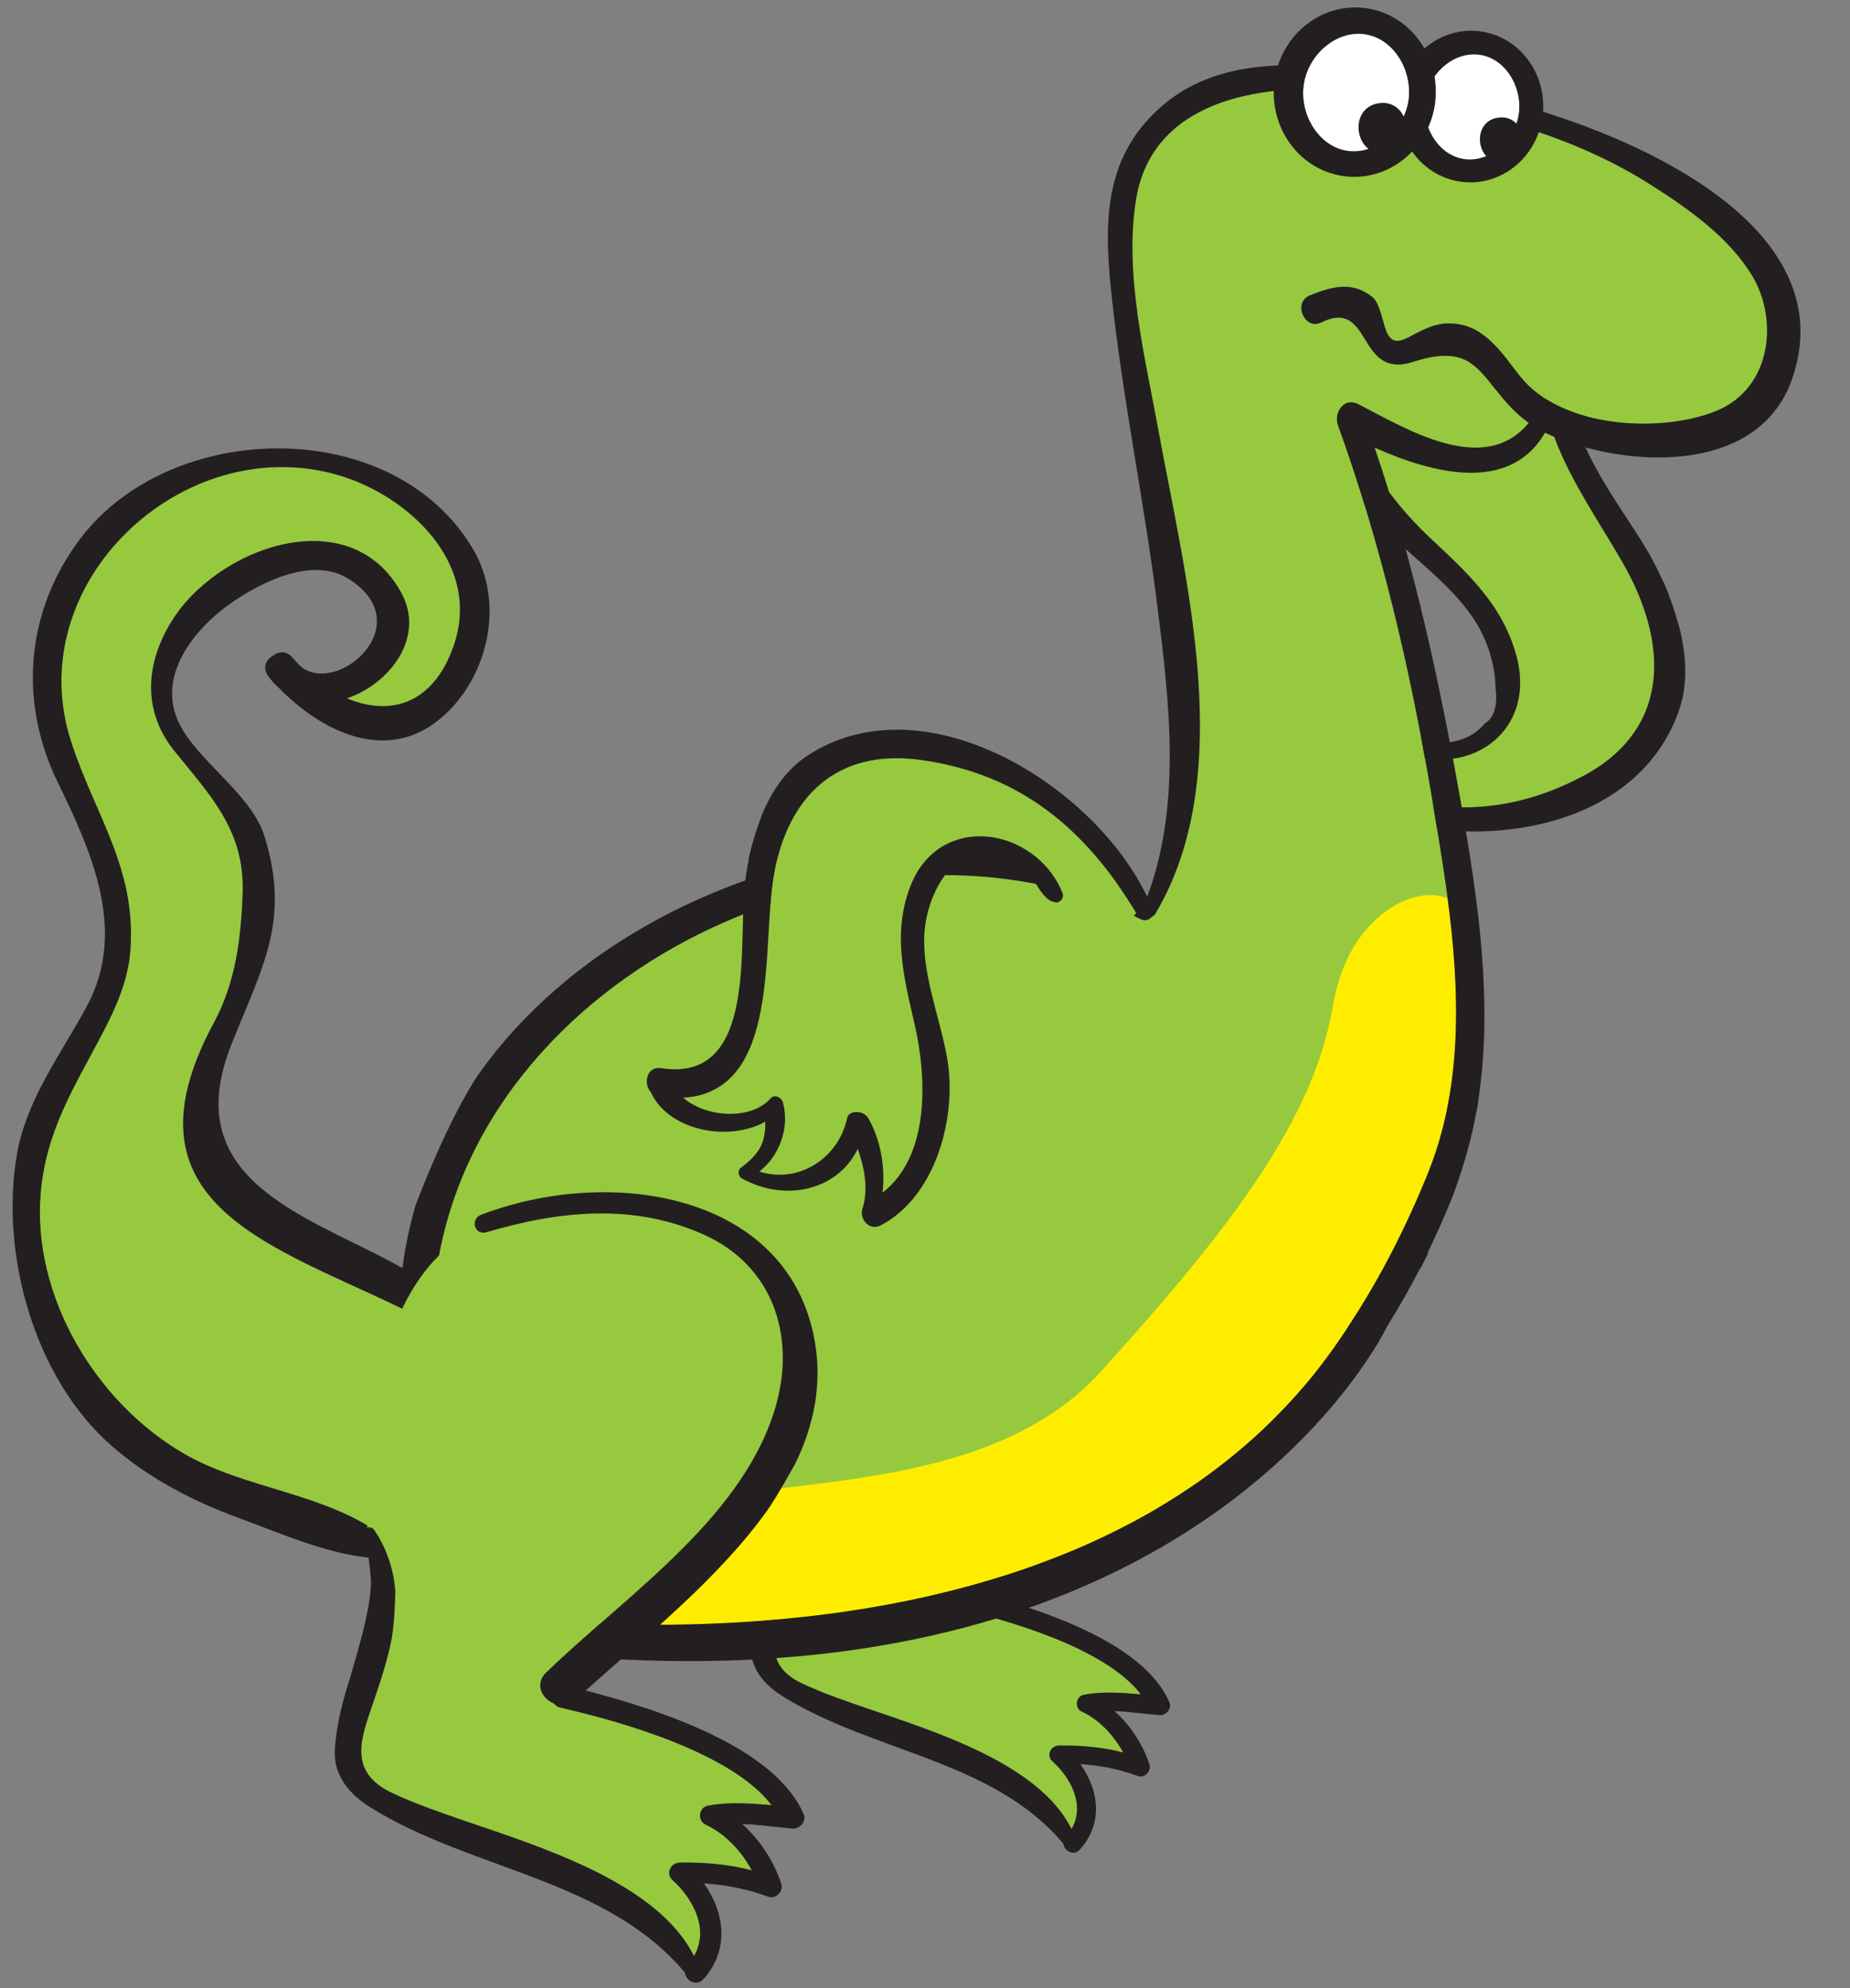 <svg xmlns="http://www.w3.org/2000/svg" xmlns:xlink="http://www.w3.org/1999/xlink" version="1.1" width="142.507" height="153.167" viewBox="-0.511 0.045 142.507 153.167"><rect x="-0.511" y="0.045" width="142.507" height="153.167" fill="#808080" stroke="none"/><defs><style/></defs>
  <!-- Exported by Scratch - http://scratch.mit.edu/ -->
  <g id="ID0.7960998872295022" transform="matrix(0.95, 0, 0, 0.95, -0.3, 0)">
    <g id="Back_Arm">
      <path id="Fill_1_" fill="#96C93D" d="M 141.338 69.022 C 148.072 65.362 149.009 58.890 145.774 51.906 C 142.878 45.649 133.325 35.040 140.170 29.167 C 137.391 28.829 133.990 31.087 133.787 33.893 C 133.746 34.467 133.081 34.548 132.700 34.265 L 132.694 34.272 C 132.685 34.264 132.677 34.253 132.669 34.246 C 132.637 34.220 132.612 34.191 132.585 34.160 C 130.715 32.467 130.033 29.664 130.618 27.455 C 127.121 28.571 125.570 32.809 127.154 36.490 C 127.476 37.245 126.400 38.049 125.600 37.640 C 123.501 36.571 121.726 34.710 120.514 32.503 C 119.066 38.081 123.641 44.148 127.389 47.665 C 130.703 50.777 133.934 53.663 135.181 58.295 C 137.234 65.922 129.443 69.971 123.793 66.171 C 123.327 65.859 123.452 65.042 123.935 65.005 C 118.324 63.413 117.447 66.903 117.341 68.615 C 125.573 72.519 133.335 73.367 141.338 69.022 L 141.338 69.022 L 141.338 69.022 Z " transform="matrix(0.902, 0, 0, 0.902, 0.8, 0.65)"/>
      <path id="Outline_3_" fill="#231F20" d="M 149.782 63.254 C 150.595 60.947 150.481 58.442 149.893 55.999 C 149.893 55.999 149.351 53.839 148.424 51.669 C 148.416 51.675 148.410 51.683 148.404 51.689 C 148.071 50.948 147.716 50.228 147.352 49.547 C 144.634 44.438 135.509 34.415 143.389 30.314 C 144.552 29.709 143.875 28.095 142.821 27.835 C 139.426 25.727 134.444 28.107 132.908 31.741 C 131.695 30.071 131.589 28.782 132.166 26.738 C 132.270 26.368 131.910 25.917 131.546 25.951 C 127.035 26.393 123.908 30.240 124.707 34.630 C 123.131 33.444 121.705 31.987 121.095 30.104 C 121.050 29.969 120.988 29.849 120.907 29.737 C 120.903 29.734 120.901 29.728 120.897 29.724 C 120.395 29.054 119.304 28.843 118.864 29.807 C 116.433 35.138 119.233 42.621 123.144 46.712 C 125.934 49.625 129.796 52.150 131.823 55.762 C 132.624 57.191 133.297 59.239 133.301 61.136 C 133.687 63.796 132.331 64.383 132.331 64.383 C 132.238 64.529 132.106 64.655 131.958 64.775 C 131.707 65.022 131.432 65.253 131.091 65.437 C 129.714 66.183 128.426 66.216 127.128 65.957 C 124.908 64.628 124.152 64.878 123.980 64.977 C 123.968 64.988 123.948 64.996 123.936 65.006 C 123.454 65.043 123.329 65.860 123.794 66.172 C 129.443 69.972 137.234 65.923 135.182 58.296 C 133.935 53.664 130.704 50.778 127.390 47.666 C 123.642 44.148 119.067 38.082 120.515 32.504 C 121.727 34.711 123.502 36.571 125.601 37.641 C 126.401 38.049 127.477 37.245 127.155 36.491 C 125.571 32.810 127.122 28.572 130.619 27.456 C 130.034 29.665 130.716 32.468 132.586 34.161 C 132.613 34.192 132.638 34.221 132.670 34.247 C 132.679 34.255 132.687 34.266 132.695 34.273 L 132.701 34.266 C 133.082 34.549 133.747 34.468 133.788 33.894 C 133.991 31.088 137.392 28.831 140.171 29.168 C 133.326 35.041 142.879 45.650 145.775 51.907 C 149.010 58.891 148.074 65.363 141.339 69.023 C 133.336 73.368 125.573 72.520 117.342 68.616 C 117.267 68.580 117.194 68.549 117.117 68.513 C 116.852 68.385 116.621 68.417 116.438 68.527 C 116.405 68.533 116.376 68.557 116.343 68.572 C 116.341 68.702 116.329 68.829 116.310 68.957 C 116.389 69.172 116.455 69.394 116.493 69.620 C 116.521 69.647 116.556 69.681 116.571 69.694 C 116.769 69.858 116.925 70.058 117.058 70.270 C 117.458 70.524 117.876 70.760 118.304 70.989 C 128.379 76.407 145.546 75.265 149.782 63.254 L 149.782 63.254 L 149.782 63.254 Z " transform="matrix(0.902, 0, 0, 0.902, 0.8, 0.65)"/>
    </g>
    <g id="Tail">
      <path id="Fill" fill="#96C93D" d="M 38.010 118.175 C 37.713 118.229 37.387 118.195 37.053 118.020 C 24.790 111.608 8.859 108.436 18.072 91.329 C 20.042 87.672 20.524 83.854 20.679 79.657 C 20.886 74.022 17.800 70.886 14.552 66.860 C 11.653 63.267 11.950 59.047 14.236 55.282 C 18.339 48.523 30.323 44.206 34.934 52.626 C 37.122 56.626 33.909 60.814 30.048 62.122 C 33.806 63.710 37.735 62.782 39.617 57.489 C 42.284 49.995 35.492 43.872 29.306 42.057 C 15.356 37.964 0.622 51.725 5.256 66.011 C 7.415 72.672 11.136 77.391 10.583 84.791 C 10.382 87.498 9.270 89.981 8.024 92.346 C 5.520 97.102 3.006 101.029 2.527 106.561 C 1.715 115.895 7.501 125.436 15.354 130.010 C 20.976 133.285 28.475 133.598 33.551 137.645 C 33.764 137.815 33.851 138.046 33.862 138.285 C 35.104 137.321 42.873 130.637 38.342 117.622 C 38.214 117.795 38.096 117.975 38.010 118.175 L 38.010 118.175 L 38.010 118.175 Z " transform="matrix(0.902, 0, 0, 0.902, 0.8, 0.65)"/>
      <path id="Outline_2_" fill="#231F20" d="M 33.552 137.645 C 28.476 133.598 20.977 133.286 15.355 130.010 C 7.501 125.436 1.716 115.895 2.528 106.561 C 3.007 101.029 5.521 97.102 8.025 92.346 C 9.270 89.982 10.382 87.498 10.584 84.791 C 11.137 77.391 7.416 72.672 5.257 66.011 C 0.622 51.725 15.357 37.964 29.308 42.057 C 35.494 43.871 42.286 49.995 39.619 57.489 C 37.736 62.782 33.807 63.710 30.050 62.122 C 33.910 60.813 37.124 56.626 34.936 52.626 C 30.325 44.206 18.340 48.523 14.238 55.282 C 11.953 59.047 11.655 63.267 14.554 66.860 C 17.802 70.886 20.888 74.022 20.681 79.657 C 20.526 83.854 20.043 87.672 18.074 91.329 C 8.861 108.436 24.793 111.608 37.055 118.020 C 37.389 118.195 37.715 118.229 38.012 118.175 C 38.098 117.975 38.216 117.795 38.345 117.621 C 38.372 117.585 38.397 117.546 38.425 117.510 C 38.442 117.335 38.472 117.164 38.515 116.994 C 38.077 116.097 37.365 115.087 36.803 114.387 C 35.959 113.846 35.055 113.334 34.119 112.837 C 25.814 108.423 14.901 105.179 19.679 93.217 C 22.501 86.150 24.959 82.123 22.667 74.592 C 21.479 70.684 16.618 67.811 14.943 64.308 C 12.917 60.075 16.339 55.760 19.938 53.347 C 22.611 51.556 27.038 49.382 30.208 51.382 C 36.579 55.401 29.374 61.824 25.981 59.330 C 25.686 59.041 25.399 58.738 25.122 58.422 C 24.578 57.801 23.872 57.896 23.389 58.304 C 22.785 58.641 22.441 59.344 22.958 60.090 C 23.268 60.533 23.611 60.904 23.979 61.221 C 27.805 65.133 33.657 68.026 38.517 63.888 C 42.721 60.308 44.294 53.642 41.402 48.725 C 34.238 36.556 14.153 36.991 6.037 47.827 C 1.188 54.300 0.519 62.387 4.042 69.637 C 7.066 75.857 10.334 82.982 6.688 89.777 C 4.333 94.169 1.225 98.159 0.373 103.212 C -1.132 112.118 1.956 123.317 8.980 129.396 C 12.363 132.321 16.246 134.324 20.432 135.856 C 24.283 137.270 28.529 139.176 32.659 139.434 C 32.708 139.437 32.758 139.446 32.806 139.449 C 33.415 139.480 33.886 138.859 33.863 138.286 C 33.852 138.046 33.765 137.815 33.552 137.645 L 33.552 137.645 L 33.552 137.645 Z " transform="matrix(0.902, 0, 0, 0.902, 0.8, 0.65)"/>
    </g>
    <g id="Back_Leg">
      <path id="Fill_4_" fill="#96C93D" d="M 69.519 129.579 C 70.600 131.193 71.101 132.833 71.223 134.489 C 71.223 134.685 71.196 136.703 70.946 138.259 C 70.628 139.889 70.106 141.530 69.543 143.189 C 68.521 146.182 67.293 148.967 70.995 150.707 C 72.916 151.611 74.947 152.292 76.964 152.989 C 82.793 155.001 92.286 157.898 95.192 163.791 C 96.450 161.633 95.124 159.177 93.464 157.676 C 92.915 157.186 93.297 156.295 94.063 156.282 C 96.067 156.251 97.966 156.419 99.842 156.903 C 99.005 155.376 97.705 153.965 96.125 153.234 C 95.457 152.923 95.555 151.853 96.314 151.713 C 98.029 151.397 99.712 151.529 101.423 151.678 C 98.215 147.449 89.164 144.908 84.490 143.852 C 84.235 143.797 84.068 143.663 83.952 143.509 C 82.993 143.127 82.384 141.947 83.327 141.033 C 89.975 134.632 99.511 128.319 101.866 119.229 C 103.227 113.977 101.588 108.358 95.878 105.834 C 90.246 103.346 84.319 103.977 78.563 105.685 C 78.188 105.797 77.902 105.669 77.743 105.454 C 68.268 109.858 68.842 126.933 68.980 129.414 C 69.164 129.351 69.386 129.383 69.519 129.579 L 69.519 129.579 L 69.519 129.579 Z " transform="matrix(0.902, 0, 0, 0.902, 0.8, 0.65)"/>
      <path id="Outline_6_" fill="#231F20" d="M 86.500 142.468 C 91.073 138.347 97.077 133.584 101.015 128.094 C 101.750 127.108 103.336 124.224 103.336 124.224 C 104.789 121.206 105.477 117.989 104.902 114.565 C 103.997 109.144 100.575 105.709 96.123 103.937 C 90.746 101.796 83.875 102.088 78.121 104.280 C 77.546 104.496 77.474 105.095 77.739 105.452 C 77.899 105.668 78.183 105.794 78.559 105.681 C 84.318 103.977 90.246 103.345 95.874 105.831 C 101.584 108.354 103.225 113.973 101.863 119.225 C 99.508 128.315 89.969 134.628 83.324 141.030 C 82.380 141.942 82.991 143.124 83.950 143.506 C 84.064 143.658 84.231 143.793 84.488 143.848 C 89.161 144.904 98.213 147.444 101.420 151.675 C 99.711 151.528 98.023 151.393 96.311 151.709 C 95.549 151.851 95.455 152.921 96.122 153.230 C 97.702 153.960 98.998 155.371 99.838 156.901 C 97.963 156.418 96.064 156.251 94.060 156.278 C 93.294 156.291 92.912 157.183 93.461 157.675 C 95.120 159.174 96.446 161.630 95.189 163.788 C 92.285 157.895 82.789 154.996 76.960 152.986 C 74.944 152.290 72.912 151.608 70.992 150.705 C 67.290 148.966 68.515 146.182 69.540 143.187 C 70.103 141.531 70.626 139.886 70.942 138.256 C 71.192 136.701 71.220 134.683 71.220 134.486 C 71.096 132.831 70.597 131.190 69.515 129.577 C 69.385 129.380 69.160 129.344 68.973 129.406 C 68.764 129.472 68.604 129.668 68.677 129.915 C 68.701 129.997 68.718 130.072 68.741 130.154 C 69.071 131.294 69.151 132.363 69.253 133.381 C 69.477 135.674 67.597 141.253 67.629 141.332 C 67.045 143.166 66.501 145.070 66.367 147.231 C 66.253 149.229 67.471 150.758 69.233 151.854 C 77.375 156.919 88.140 157.570 94.457 165.102 C 94.519 165.737 95.377 166.252 95.935 165.639 C 98.051 163.308 97.674 160.300 95.987 157.945 C 97.751 158.059 99.453 158.389 101.141 159.013 C 101.786 159.253 102.380 158.535 102.206 157.997 C 101.649 156.276 100.536 154.497 99.058 153.180 C 100.417 153.227 101.772 153.443 103.117 153.545 C 103.698 153.589 104.219 152.930 104.007 152.429 C 101.741 147.062 92.597 144.055 86.500 142.468 L 86.500 142.468 L 86.500 142.468 Z " transform="matrix(0.902, 0, 0, 0.902, 0.8, 0.65)"/>
    </g>
    <g id="Body">
      <path id="Fill_5_" fill="#96C93D" d="M 156.312 24.018 C 154.187 20.586 150.641 18.103 147.326 15.990 C 140.305 11.512 132.700 9.664 124.716 8.087 C 116.714 6.506 102.725 6.393 100.980 17.309 C 99.908 24.011 101.804 31.466 103.001 38.036 C 105.435 51.400 110.150 68.975 102.717 81.509 C 102.647 81.629 102.553 81.689 102.453 81.727 C 102.209 82.018 101.834 82.188 101.435 81.990 C 77.104 69.938 41.278 86.577 37.977 114.519 C 37.977 114.519 37.093 140.485 51.331 145.266 C 51.345 145.268 51.356 145.269 51.369 145.269 C 52.494 145.322 53.676 145.365 54.913 145.392 C 54.915 145.391 54.918 145.391 54.920 145.391 C 54.962 145.392 55.004 145.393 55.047 145.396 C 55.639 145.409 56.245 145.416 56.859 145.420 C 56.884 145.420 56.909 145.420 56.934 145.420 C 57.578 145.425 58.235 145.426 58.904 145.417 C 58.930 145.419 58.959 145.418 58.983 145.417 C 59.595 145.412 60.216 145.401 60.843 145.386 C 60.939 145.383 61.031 145.383 61.126 145.379 C 62.439 145.345 63.787 145.290 65.163 145.210 C 65.296 145.202 65.431 145.193 65.563 145.185 C 66.197 145.147 66.837 145.103 67.485 145.052 C 67.537 145.047 67.587 145.045 67.636 145.041 C 68.332 144.985 69.037 144.922 69.744 144.853 C 69.881 144.838 70.016 144.824 70.152 144.812 C 70.742 144.753 71.336 144.685 71.932 144.616 C 72.080 144.599 72.223 144.584 72.369 144.565 C 73.075 144.480 73.789 144.387 74.502 144.286 C 74.606 144.270 74.710 144.255 74.815 144.239 C 75.427 144.149 76.043 144.054 76.662 143.954 C 76.847 143.922 77.029 143.892 77.213 143.861 C 77.923 143.740 78.634 143.614 79.348 143.476 C 79.356 143.475 79.365 143.473 79.373 143.471 C 80.088 143.335 80.806 143.184 81.522 143.028 C 81.717 142.984 81.913 142.942 82.109 142.897 C 82.695 142.764 83.283 142.629 83.870 142.483 C 84.019 142.447 84.170 142.412 84.319 142.373 C 85.029 142.196 85.736 142.008 86.443 141.810 C 86.621 141.760 86.798 141.708 86.975 141.658 C 87.538 141.496 88.102 141.328 88.665 141.152 C 88.858 141.090 89.055 141.033 89.250 140.969 C 89.954 140.744 90.655 140.512 91.355 140.266 C 91.470 140.225 91.584 140.181 91.702 140.140 C 92.300 139.925 92.897 139.704 93.492 139.474 C 93.697 139.394 93.903 139.312 94.108 139.232 C 94.722 138.987 95.334 138.735 95.943 138.473 C 96.036 138.433 96.128 138.396 96.220 138.354 C 96.904 138.058 97.581 137.743 98.255 137.419 C 98.447 137.327 98.640 137.231 98.830 137.139 C 99.367 136.876 99.899 136.605 100.429 136.326 C 100.595 136.236 100.760 136.155 100.924 136.066 C 101.582 135.710 102.236 135.342 102.883 134.962 C 103.036 134.870 103.189 134.774 103.344 134.682 C 103.863 134.370 104.376 134.048 104.885 133.718 C 105.068 133.600 105.252 133.485 105.432 133.364 C 106.068 132.942 106.697 132.510 107.317 132.061 C 107.379 132.018 107.438 131.970 107.499 131.926 C 108.064 131.512 108.620 131.086 109.170 130.647 C 109.345 130.509 109.517 130.370 109.690 130.229 C 110.200 129.812 110.706 129.384 111.203 128.944 C 111.300 128.859 111.399 128.776 111.494 128.690 C 112.071 128.171 112.638 127.633 113.195 127.086 C 113.341 126.942 113.485 126.792 113.633 126.646 C 114.074 126.199 114.510 125.740 114.939 125.272 C 115.073 125.126 115.210 124.984 115.341 124.835 C 115.870 124.241 116.389 123.635 116.895 123.008 C 116.993 122.886 117.087 122.763 117.183 122.641 C 117.603 122.112 118.014 121.571 118.415 121.017 C 118.546 120.833 118.682 120.652 118.811 120.467 C 119.289 119.787 119.760 119.097 120.211 118.382 C 123.002 114.123 125.329 109.526 127.240 104.787 C 130.369 97.037 130.096 88.468 128.995 80.111 C 128.566 76.844 128.012 73.610 127.482 70.470 C 125.605 59.374 122.970 48.109 119.130 37.513 C 119.128 37.508 119.128 37.499 119.125 37.493 C 119.108 37.441 119.098 37.388 119.087 37.336 C 119.082 37.308 119.072 37.278 119.071 37.253 C 118.922 36.227 119.791 35.076 120.955 35.670 C 125.142 37.808 132.241 42.271 136.282 37.361 C 135.585 36.857 134.944 36.272 134.344 35.599 C 131.810 32.755 131.177 30.171 125.866 31.870 C 120.783 33.493 122.257 26.063 117.626 28.326 C 116.122 29.061 115.061 26.525 116.605 25.898 C 118.610 25.090 120.442 24.586 122.256 26.063 C 122.946 26.625 123.182 28.542 123.574 29.316 C 124.579 31.291 126.409 28.226 129.419 28.420 C 132.358 28.611 133.775 30.986 135.547 33.209 C 139.234 37.834 148.127 38.317 153.121 36.295 C 158.138 34.262 158.799 28.036 156.312 24.018 L 156.312 24.018 L 156.312 24.018 Z " transform="matrix(0.902, 0, 0, 0.902, 0.8, 0.65)"/>
      <path id="Belly_1_" fill="#FFED00" d="M 118.708 89.680 C 116.974 99.989 109.597 109.645 97.812 122.670 C 86.029 135.695 61.805 131.108 55.252 136.589 C 50.802 140.309 53.025 143.637 54.911 145.390 C 54.913 145.389 54.916 145.392 54.918 145.392 C 54.960 145.392 55.002 145.393 55.045 145.394 C 55.638 145.407 56.243 145.415 56.857 145.419 C 56.882 145.419 56.907 145.419 56.932 145.420 C 57.577 145.425 58.233 145.424 58.902 145.418 C 58.928 145.419 58.957 145.416 58.983 145.417 C 59.593 145.412 60.214 145.400 60.841 145.387 C 60.937 145.384 61.030 145.382 61.124 145.378 C 62.437 145.345 63.785 145.290 65.161 145.208 C 65.294 145.201 65.429 145.191 65.561 145.186 C 66.195 145.145 66.835 145.103 67.483 145.051 C 67.535 145.046 67.585 145.045 67.635 145.040 C 68.331 144.985 69.035 144.921 69.743 144.854 C 69.879 144.838 70.014 144.824 70.151 144.811 C 70.740 144.751 71.334 144.686 71.930 144.616 C 72.078 144.598 72.221 144.583 72.367 144.564 C 73.073 144.478 73.788 144.387 74.500 144.285 C 74.604 144.269 74.708 144.254 74.813 144.238 C 75.425 144.148 76.041 144.052 76.660 143.952 C 76.845 143.921 77.027 143.891 77.211 143.860 C 77.921 143.741 78.632 143.614 79.347 143.476 C 79.354 143.473 79.363 143.471 79.371 143.469 C 80.086 143.333 80.804 143.182 81.520 143.027 C 81.715 142.982 81.911 142.940 82.107 142.896 C 82.694 142.764 83.281 142.627 83.868 142.482 C 84.017 142.445 84.168 142.410 84.318 142.372 C 85.027 142.195 85.734 142.007 86.441 141.808 C 86.619 141.760 86.796 141.706 86.973 141.656 C 87.536 141.495 88.100 141.326 88.663 141.150 C 88.856 141.090 89.054 141.032 89.248 140.968 C 89.952 140.743 90.654 140.511 91.353 140.264 C 91.468 140.224 91.583 140.181 91.700 140.139 C 92.299 139.926 92.895 139.702 93.490 139.473 C 93.695 139.393 93.901 139.312 94.106 139.230 C 94.720 138.987 95.332 138.734 95.942 138.472 C 96.034 138.431 96.126 138.395 96.219 138.355 C 96.902 138.056 97.580 137.743 98.253 137.419 C 98.445 137.327 98.638 137.231 98.828 137.137 C 99.365 136.874 99.897 136.604 100.427 136.325 C 100.592 136.237 100.758 136.155 100.922 136.064 C 101.580 135.708 102.234 135.340 102.881 134.960 C 103.034 134.869 103.187 134.772 103.342 134.681 C 103.861 134.369 104.374 134.048 104.883 133.719 C 105.067 133.601 105.250 133.483 105.429 133.364 C 106.066 132.942 106.695 132.510 107.315 132.061 C 107.377 132.017 107.437 131.969 107.497 131.924 C 108.062 131.510 108.618 131.084 109.168 130.647 C 109.343 130.507 109.515 130.369 109.688 130.227 C 110.198 129.810 110.704 129.382 111.201 128.943 C 111.298 128.860 111.397 128.775 111.492 128.688 C 112.069 128.170 112.636 127.634 113.193 127.084 C 113.339 126.940 113.483 126.790 113.631 126.645 C 114.071 126.198 114.509 125.739 114.937 125.271 C 115.071 125.125 115.208 124.981 115.339 124.834 C 115.869 124.240 116.387 123.632 116.893 123.006 C 116.991 122.886 117.085 122.761 117.181 122.638 C 117.602 122.111 118.012 121.569 118.413 121.014 C 118.545 120.833 118.680 120.650 118.809 120.464 C 119.288 119.786 119.758 119.095 120.209 118.379 C 123.001 114.122 125.327 109.525 127.238 104.785 C 130.368 97.036 130.095 88.467 128.994 80.109 C 126.098 78.804 120.060 81.645 118.708 89.680 L 118.708 89.680 L 118.708 89.680 Z " transform="matrix(0.902, 0, 0, 0.902, 0.8, 0.65)"/>
      <path id="Outline_7_" fill="#231F20" d="M 131.602 7.830 C 123.185 6.114 110.864 2.414 103.400 8.797 C 98.187 13.254 98.069 19.010 98.755 25.539 C 99.757 35.051 101.730 44.428 102.920 53.917 C 104.003 62.540 105.098 71.870 101.922 80.146 C 90.047 72.877 74.039 74.682 61.850 80.094 C 53.755 83.687 46.669 89.102 41.766 96.093 C 39.076 100.214 36.608 106.685 36.209 107.747 C 35.930 108.732 35.683 109.735 35.475 110.758 C 35.252 111.847 35.075 112.955 34.952 114.092 C 34.955 114.253 34.966 114.401 34.970 114.562 L 34.970 114.562 C 35.478 132.388 40.636 140.835 45.283 144.834 L 45.283 144.834 C 48.817 147.873 52.045 148.352 52.711 148.417 C 52.757 148.421 52.802 148.423 52.847 148.426 C 107.836 151.949 123.570 118.575 123.570 118.575 C 124.078 117.756 124.573 116.928 125.053 116.088 C 125.079 116.044 125.105 115.999 125.131 115.954 C 125.615 115.103 126.082 114.241 126.528 113.366 C 126.541 113.367 126.550 113.372 126.561 113.373 C 126.803 112.912 127.040 112.454 127.260 112.005 C 127.237 111.999 127.219 111.992 127.195 111.988 C 128.035 110.249 128.829 108.481 129.539 106.669 C 129.550 106.639 129.559 106.608 129.570 106.580 C 130.331 104.480 130.859 102.623 131.216 101.104 C 131.336 100.565 131.446 100.025 131.546 99.483 C 131.550 99.484 131.555 99.487 131.559 99.486 C 131.643 99.056 131.714 98.660 131.767 98.325 C 131.761 98.326 131.755 98.327 131.748 98.328 C 133.108 89.496 131.757 80.339 130.186 71.437 C 128.304 60.771 125.950 49.892 122.444 39.583 C 127.668 41.905 134.568 43.724 137.754 38.240 C 137.756 38.242 137.756 38.242 137.756 38.242 C 144.442 41.387 156.937 42.323 159.993 33.332 C 165.081 18.387 142.121 9.974 131.602 7.830 L 131.602 7.830 L 131.602 7.830 Z M 153.126 36.292 C 148.132 38.314 139.240 37.833 135.552 33.205 C 133.781 30.983 132.364 28.608 129.425 28.417 C 126.414 28.224 124.584 31.288 123.579 29.313 C 123.187 28.539 122.951 26.623 122.261 26.060 C 120.447 24.583 118.615 25.087 116.610 25.895 C 115.065 26.522 116.129 29.057 117.631 28.323 C 122.262 26.060 120.788 33.489 125.871 31.867 C 131.182 30.169 131.815 32.752 134.349 35.596 C 134.949 36.269 135.590 36.853 136.287 37.358 C 132.246 42.266 125.146 37.804 120.960 35.667 C 119.797 35.073 118.929 36.223 119.076 37.250 C 119.077 37.275 119.087 37.305 119.092 37.333 C 119.103 37.386 119.113 37.440 119.131 37.490 C 119.133 37.495 119.134 37.505 119.135 37.509 C 122.975 48.106 125.610 59.370 127.487 70.467 C 129.376 81.633 131.596 94.004 127.246 104.783 C 125.334 109.521 123.009 114.118 120.216 118.378 C 119.766 119.093 119.293 119.783 118.816 120.462 C 118.685 120.647 118.550 120.829 118.420 121.013 C 118.019 121.567 117.608 122.108 117.188 122.637 C 117.092 122.759 116.998 122.882 116.901 123.004 C 116.394 123.631 115.876 124.237 115.345 124.831 C 115.214 124.978 115.077 125.121 114.945 125.268 C 114.515 125.736 114.081 126.195 113.637 126.641 C 113.491 126.788 113.347 126.938 113.200 127.082 C 112.643 127.630 112.076 128.168 111.499 128.686 C 111.403 128.773 111.305 128.855 111.208 128.941 C 110.711 129.381 110.205 129.807 109.695 130.226 C 109.522 130.367 109.350 130.506 109.175 130.643 C 108.625 131.082 108.070 131.509 107.504 131.922 C 107.443 131.967 107.384 132.014 107.322 132.058 C 106.704 132.508 106.074 132.938 105.436 133.360 C 105.257 133.481 105.073 133.597 104.891 133.715 C 104.381 134.044 103.868 134.366 103.349 134.679 C 103.195 134.772 103.042 134.867 102.889 134.958 C 102.241 135.340 101.586 135.707 100.929 136.063 C 100.766 136.151 100.600 136.233 100.435 136.323 C 99.906 136.601 99.373 136.873 98.834 137.136 C 98.645 137.229 98.453 137.324 98.260 137.416 C 97.586 137.739 96.908 138.055 96.225 138.351 C 96.132 138.391 96.040 138.430 95.948 138.470 C 95.340 138.732 94.727 138.985 94.113 139.228 C 93.908 139.310 93.702 139.391 93.497 139.469 C 92.902 139.700 92.305 139.922 91.707 140.137 C 91.591 140.177 91.478 140.222 91.360 140.263 C 90.662 140.508 89.959 140.741 89.255 140.966 C 89.060 141.028 88.863 141.087 88.670 141.149 C 88.108 141.324 87.544 141.492 86.980 141.656 C 86.802 141.706 86.625 141.759 86.448 141.807 C 85.741 142.005 85.034 142.193 84.324 142.370 C 84.175 142.409 84.025 142.443 83.875 142.480 C 83.288 142.626 82.700 142.761 82.114 142.894 C 81.918 142.939 81.722 142.981 81.528 143.024 C 80.810 143.181 80.092 143.330 79.378 143.468 C 79.369 143.470 79.359 143.472 79.353 143.473 C 78.639 143.610 77.929 143.737 77.218 143.858 C 77.035 143.888 76.852 143.919 76.666 143.951 C 76.049 144.051 75.433 144.146 74.820 144.236 C 74.715 144.252 74.611 144.267 74.508 144.283 C 73.794 144.383 73.080 144.477 72.376 144.562 C 72.229 144.581 72.086 144.596 71.938 144.613 C 71.342 144.682 70.748 144.751 70.158 144.809 C 70.021 144.821 69.886 144.837 69.750 144.849 C 69.044 144.918 68.338 144.982 67.642 145.037 C 67.591 145.042 67.540 145.044 67.491 145.049 C 66.844 145.100 66.203 145.145 65.569 145.181 C 65.435 145.190 65.303 145.199 65.169 145.207 C 63.793 145.287 62.445 145.342 61.132 145.376 C 61.037 145.379 60.944 145.380 60.849 145.383 C 60.222 145.399 59.601 145.408 58.989 145.414 C 58.965 145.415 58.936 145.415 58.911 145.415 C 58.241 145.421 57.585 145.421 56.940 145.417 C 56.916 145.417 56.891 145.416 56.865 145.417 C 56.251 145.412 55.644 145.404 55.053 145.393 C 55.009 145.389 54.967 145.389 54.925 145.387 C 53.686 145.361 52.502 145.320 51.374 145.266 C 51.362 145.265 51.351 145.265 51.339 145.265 C 51.339 145.265 51.339 145.265 51.337 145.266 C 51.337 145.266 51.336 145.266 51.336 145.263 C 37.099 140.482 37.982 114.516 37.982 114.516 C 41.281 86.574 77.107 69.935 101.437 81.986 C 101.834 82.182 102.209 82.016 102.454 81.722 C 102.556 81.686 102.648 81.625 102.719 81.506 C 110.154 68.973 105.438 51.396 103.003 38.031 C 101.807 31.464 99.910 24.008 100.982 17.306 C 102.728 6.390 116.717 6.502 124.718 8.083 C 132.703 9.660 140.307 11.509 147.329 15.986 C 150.643 18.100 154.189 20.584 156.314 24.014 C 158.799 28.036 158.138 34.262 153.126 36.292 L 153.126 36.292 L 153.126 36.292 Z " transform="matrix(0.902, 0, 0, 0.902, 0.8, 0.65)"/>
    </g>
    <g id="Front_Leg">
      <path id="Fill_3_" fill="#96C93D" d="M 32.492 136.886 C 33.705 138.697 34.264 140.533 34.402 142.389 C 34.401 142.609 34.371 144.869 34.090 146.609 C 33.736 148.437 33.152 150.279 32.518 152.134 C 31.372 155.487 29.997 158.608 34.145 160.555 C 36.294 161.568 38.571 162.332 40.832 163.112 C 47.362 165.366 57.998 168.612 61.251 175.213 C 62.659 172.795 61.175 170.044 59.317 168.363 C 58.699 167.813 59.128 166.815 59.988 166.802 C 62.230 166.764 64.358 166.954 66.458 167.498 C 65.521 165.786 64.066 164.204 62.299 163.387 C 61.549 163.039 61.656 161.840 62.510 161.683 C 64.430 161.328 66.317 161.476 68.234 161.644 C 64.640 156.903 54.501 154.059 49.265 152.874 C 48.978 152.812 48.791 152.663 48.662 152.491 C 47.588 152.061 46.905 150.740 47.963 149.718 C 55.410 142.548 66.092 135.475 68.732 125.291 C 70.257 119.408 68.419 113.114 62.023 110.287 C 55.714 107.499 49.076 108.208 42.627 110.119 C 42.207 110.244 41.886 110.103 41.707 109.860 C 31.095 114.795 31.736 133.922 31.891 136.702 C 32.094 136.631 32.345 136.669 32.492 136.886 L 32.492 136.886 L 32.492 136.886 Z " transform="matrix(0.902, 0, 0, 0.902, 0.8, 0.65)"/>
      <path id="Outline_5_" fill="#231F20" d="M 51.517 151.329 C 56.638 146.714 63.367 141.376 67.776 135.226 C 68.600 134.121 70.377 130.891 70.377 130.891 C 72.005 127.512 72.776 123.905 72.134 120.071 C 71.119 113.998 67.284 110.148 62.298 108.164 C 56.276 105.768 48.577 106.094 42.131 108.549 C 41.488 108.791 41.408 109.465 41.705 109.861 C 41.884 110.103 42.203 110.242 42.625 110.118 C 49.075 108.209 55.717 107.500 62.021 110.286 C 68.417 113.115 70.255 119.407 68.730 125.290 C 66.090 135.475 55.408 142.544 47.961 149.717 C 46.902 150.738 47.588 152.062 48.661 152.490 C 48.789 152.662 48.976 152.813 49.264 152.874 C 54.498 154.058 64.639 156.901 68.231 161.642 C 66.317 161.477 64.428 161.326 62.508 161.683 C 61.655 161.841 61.547 163.039 62.296 163.386 C 64.067 164.203 65.518 165.783 66.456 167.497 C 64.357 166.957 62.228 166.768 59.985 166.800 C 59.126 166.813 58.698 167.814 59.315 168.363 C 61.171 170.044 62.658 172.795 61.249 175.213 C 57.997 168.612 47.359 165.364 40.830 163.113 C 38.570 162.333 36.293 161.568 34.143 160.555 C 29.997 158.608 31.368 155.487 32.514 152.135 C 33.149 150.279 33.732 148.437 34.087 146.609 C 34.368 144.870 34.398 142.609 34.399 142.389 C 34.258 140.535 33.702 138.698 32.488 136.886 C 32.343 136.667 32.092 136.629 31.881 136.698 C 31.648 136.775 31.467 136.993 31.550 137.268 C 31.577 137.359 31.598 137.446 31.623 137.536 C 31.993 138.814 32.082 140.014 32.195 141.152 C 32.445 143.721 30.341 149.970 30.378 150.059 C 29.722 152.115 29.115 154.246 28.967 156.669 C 28.839 158.908 30.199 160.618 32.177 161.847 C 41.295 167.520 53.358 168.250 60.434 176.691 C 60.502 177.399 61.463 177.978 62.088 177.290 C 64.458 174.681 64.036 171.309 62.146 168.672 C 64.122 168.802 66.029 169.168 67.920 169.867 C 68.641 170.137 69.308 169.335 69.113 168.730 C 68.490 166.801 67.241 164.809 65.586 163.332 C 67.109 163.385 68.627 163.628 70.133 163.742 C 70.783 163.793 71.367 163.053 71.129 162.492 C 68.590 156.476 58.348 153.106 51.517 151.329 L 51.517 151.329 L 51.517 151.329 Z " transform="matrix(0.902, 0, 0, 0.902, 0.8, 0.65)"/>
    </g>
    <g id="R_Eye">
      <path id="White_1_" fill="#FFFFFF" d="M 132.089 4.287 C 129.783 3.810 127.463 5.725 127.005 8.079 C 126.549 10.432 127.973 13.126 130.282 13.602 C 132.588 14.076 134.912 12.152 135.369 9.799 C 135.826 7.445 134.398 4.761 132.089 4.287 L 132.089 4.287 L 132.089 4.287 Z " transform="matrix(0.902, 0, 0, 0.902, 0.8, 0.65)"/>
      <path id="Outline_1_" fill="#231F20" d="M 137.466 10.229 C 137.763 8.694 137.537 7.181 136.927 5.879 C 136.068 4.054 134.439 2.651 132.377 2.225 C 128.850 1.500 125.410 3.906 124.691 7.600 C 123.975 11.294 126.252 14.876 129.784 15.602 C 132.163 16.091 134.501 15.152 135.993 13.358 C 136.708 12.492 137.234 11.431 137.466 10.229 L 137.466 10.229 L 137.466 10.229 Z M 135.370 9.799 C 134.913 12.152 132.589 14.078 130.283 13.602 C 127.974 13.125 126.550 10.431 127.006 8.079 C 127.464 5.725 129.784 3.810 132.090 4.287 C 134.398 4.761 135.826 7.445 135.370 9.799 L 135.370 9.799 L 135.370 9.799 Z " transform="matrix(0.902, 0, 0, 0.902, 0.8, 0.65)"/>
      <path id="Pupil_1_" fill="#231F20" d="M 134.099 13.917 C 136.640 13.574 136.099 9.563 133.560 9.906 C 131.019 10.250 131.559 14.259 134.099 13.917 L 134.099 13.917 L 134.099 13.917 L 134.099 13.917 Z " transform="matrix(0.902, 0, 0, 0.902, 0.8, 0.65)"/>
    </g>
    <g id="L_Eye">
      <path id="White" fill="#FFFFFF" d="M 121.787 2.446 C 119.210 1.914 116.617 4.051 116.105 6.683 C 115.595 9.311 117.188 12.323 119.767 12.855 C 122.344 13.386 124.941 11.234 125.451 8.606 C 125.961 5.978 124.366 2.977 121.787 2.446 L 121.787 2.446 L 121.787 2.446 Z " transform="matrix(0.902, 0, 0, 0.902, 0.8, 0.65)"/>
      <path id="Outline" fill="#231F20" d="M 127.794 9.088 C 128.126 7.370 127.875 5.679 127.192 4.227 C 126.231 2.186 124.411 0.618 122.106 0.145 C 118.165 -0.668 114.319 2.021 113.516 6.149 C 112.715 10.277 115.259 14.279 119.206 15.091 C 121.865 15.639 124.477 14.589 126.143 12.582 C 126.947 11.616 127.534 10.429 127.794 9.088 L 127.794 9.088 L 127.794 9.088 Z M 125.450 8.607 C 124.941 11.235 122.345 13.388 119.766 12.857 C 117.187 12.326 115.593 9.312 116.104 6.683 C 116.616 4.052 119.208 1.914 121.787 2.447 C 124.366 2.977 125.960 5.978 125.450 8.607 L 125.450 8.607 L 125.450 8.607 Z " transform="matrix(0.902, 0, 0, 0.902, 0.8, 0.65)"/>
      <path id="Pupil" fill="#231F20" d="M 123.446 13.090 C 126.284 12.707 125.679 8.226 122.842 8.608 C 120.003 8.993 120.607 13.473 123.446 13.090 L 123.446 13.090 L 123.446 13.090 L 123.446 13.090 Z " transform="matrix(0.902, 0, 0, 0.902, 0.8, 0.65)"/>
    </g>
    <g id="Front_Arm">
      <path id="Fill_2_" fill="#96C93D" d="M 81.646 67.660 C 74.098 66.612 69.710 70.914 68.441 77.935 C 67.303 84.226 69.164 97.493 60.286 98.035 C 62.366 99.845 66.409 100.067 68.144 98.090 C 68.499 97.685 69.088 97.997 69.242 98.423 L 69.249 98.420 C 69.252 98.432 69.252 98.442 69.255 98.454 C 69.267 98.492 69.272 98.526 69.276 98.565 C 69.855 100.877 68.843 103.348 67.128 104.668 C 70.609 105.797 74.248 103.506 75.017 99.873 C 75.176 99.130 76.504 99.133 76.929 99.887 C 78.045 101.861 78.452 104.245 78.206 106.569 C 82.513 103.222 82.174 96.132 81.082 91.408 C 80.116 87.229 79.094 83.265 80.670 79.112 C 83.263 72.275 91.893 73.624 94.380 79.626 C 94.584 80.120 94.025 80.659 93.610 80.416 C 97.300 84.750 99.971 82.639 101.016 81.421 C 96.479 73.892 90.615 68.907 81.646 67.660 L 81.646 67.660 L 81.646 67.660 Z " transform="matrix(0.902, 0, 0, 0.902, 0.8, 0.65)"/>
      <path id="Outline_4_" fill="#231F20" d="M 71.523 67.225 C 69.567 68.490 68.257 70.423 67.370 72.572 C 67.370 72.572 66.602 74.487 66.146 76.625 C 66.154 76.624 66.163 76.622 66.172 76.622 C 66.029 77.361 65.915 78.095 65.830 78.808 C 65.190 84.141 67.031 96.733 58.299 95.372 C 57.010 95.172 56.659 96.754 57.375 97.538 C 58.968 101.015 64.369 102.032 67.658 100.186 C 67.714 102.110 67.078 103.131 65.463 104.331 C 65.171 104.550 65.212 105.088 65.530 105.267 C 69.460 107.467 74.168 106.353 75.974 102.631 C 76.598 104.398 76.945 106.283 76.389 108.031 C 76.350 108.156 76.334 108.282 76.338 108.411 C 76.338 108.415 76.338 108.420 76.338 108.426 C 76.373 109.206 77.146 109.975 78.045 109.504 C 83.015 106.892 84.920 99.741 84.014 94.498 C 83.368 90.761 81.627 86.713 81.995 82.884 C 82.141 81.368 82.739 79.465 83.797 78.048 C 84.971 75.847 86.407 76.170 86.407 76.170 C 86.563 76.113 86.742 76.093 86.930 76.087 C 87.273 76.044 87.627 76.026 88.009 76.080 C 89.551 76.295 90.621 76.993 91.535 77.915 C 92.604 80.150 93.361 80.388 93.557 80.411 C 93.574 80.410 93.593 80.416 93.610 80.414 C 94.024 80.657 94.584 80.118 94.380 79.624 C 91.893 73.622 83.263 72.273 80.670 79.110 C 79.094 83.263 80.116 87.228 81.082 91.406 C 82.173 96.131 82.512 103.220 78.206 106.567 C 78.453 104.244 78.045 101.859 76.929 99.885 C 76.505 99.131 75.176 99.128 75.017 99.871 C 74.248 103.504 70.609 105.795 67.128 104.666 C 68.843 103.347 69.855 100.875 69.276 98.563 C 69.272 98.524 69.267 98.490 69.255 98.452 C 69.252 98.440 69.252 98.430 69.249 98.418 L 69.242 98.421 C 69.088 97.995 68.500 97.683 68.144 98.088 C 66.409 100.066 62.366 99.843 60.286 98.033 C 69.164 97.491 67.303 84.224 68.441 77.933 C 69.710 70.912 74.098 66.610 81.646 67.658 C 90.615 68.905 96.479 73.890 101.016 81.417 C 101.057 81.485 101.100 81.550 101.141 81.620 C 101.287 81.864 101.495 81.969 101.703 81.990 C 101.734 82.004 101.771 82.003 101.806 82.011 C 101.879 81.913 101.961 81.825 102.049 81.742 C 102.104 81.537 102.175 81.336 102.270 81.146 C 102.263 81.109 102.252 81.064 102.249 81.047 C 102.180 80.812 102.165 80.576 102.173 80.343 C 101.988 79.930 101.778 79.519 101.559 79.108 C 96.365 69.418 81.706 60.644 71.523 67.225 L 71.523 67.225 L 71.523 67.225 Z " transform="matrix(0.902, 0, 0, 0.902, 0.8, 0.65)"/>
    </g>
  </g>
</svg>